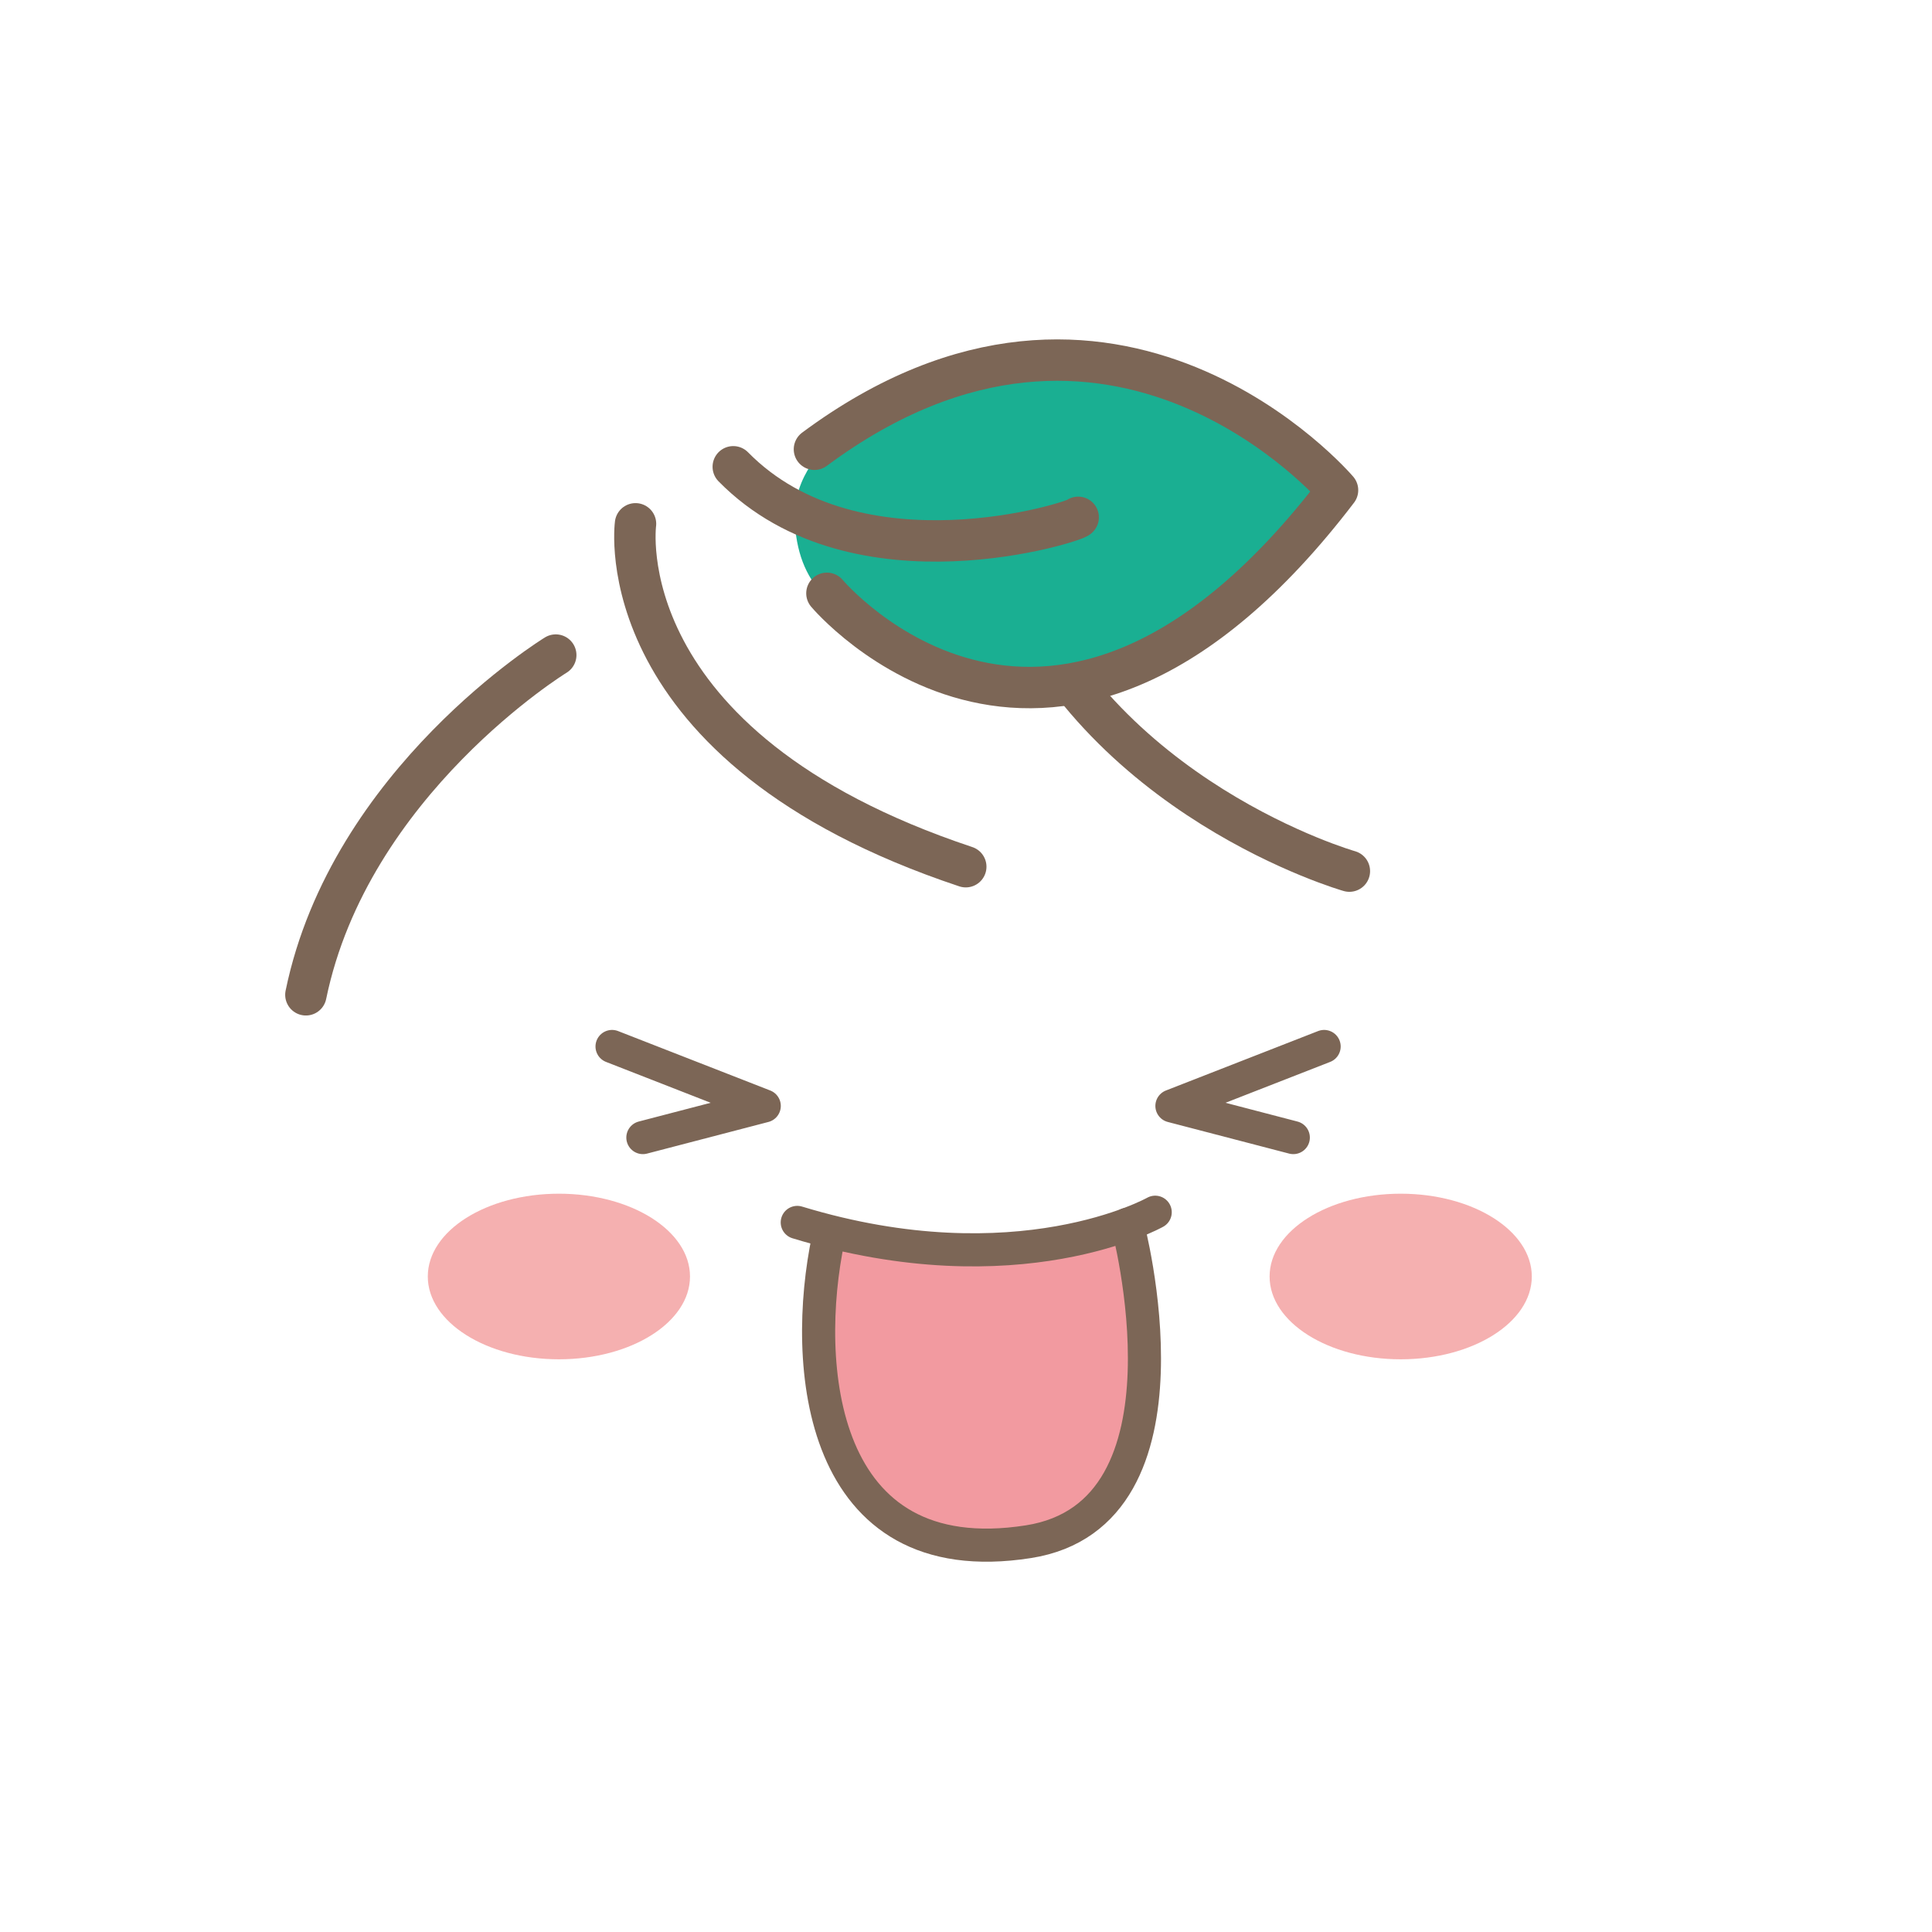 <svg width="280" height="280" viewBox="0 0 280 280" fill="none" xmlns="http://www.w3.org/2000/svg">
<circle cx="140" cy="140" r="140" fill="white"/>
<g filter="url(#filter0_f_491_20517)">
<ellipse cx="203" cy="185" rx="19" ry="12" fill="#F5B0B0"/>
</g>
<g filter="url(#filter1_f_491_20517)">
<ellipse cx="81" cy="185" rx="19" ry="12" fill="#F5B0B0"/>
</g>
<path d="M88.703 151.665L110.76 160.28L93.171 164.865" stroke="#7C6656" stroke-width="4.8" stroke-linecap="round" stroke-linejoin="round"/>
<path d="M191.902 151.665L169.845 160.28L187.435 164.865" stroke="#7C6656" stroke-width="4.8" stroke-linecap="round" stroke-linejoin="round"/>
<path d="M163.391 177.434C163.391 177.434 148.59 182.272 140.973 181.498C133.354 180.748 120.05 179.438 120.05 179.438C120.05 179.438 118.223 198.985 122.024 210.838C125.825 222.692 147.065 224.469 147.065 224.469C147.065 224.469 162.615 222.31 165.655 201.966C168.692 181.646 163.417 177.413 163.417 177.413L163.391 177.434Z" fill="#F29AA0"/>
<path d="M167.42 175.686C167.42 175.686 147.53 186.895 115.546 177.163" stroke="#7C6656" stroke-width="4.8" stroke-linecap="round" stroke-linejoin="round"/>
<path d="M163.391 177.435C163.391 177.435 174.668 219.422 149.048 223.435C118.504 228.218 116.208 197.654 120.048 179.462" stroke="#7C6656" stroke-width="4.8" stroke-linecap="round" stroke-linejoin="round"/>
<path d="M92.104 75.915C92.104 75.915 87.686 108.213 139.967 125.609" stroke="#7C6656" stroke-width="6" stroke-linecap="round" stroke-linejoin="round"/>
<path d="M80.544 94.938C80.544 94.938 50.695 113.227 44.332 144.174" stroke="#7C6656" stroke-width="6" stroke-linecap="round" stroke-linejoin="round"/>
<path d="M195.562 126.25C195.562 126.25 159.007 115.835 146.234 82.942" stroke="#7C6656" stroke-width="6" stroke-linecap="round" stroke-linejoin="round"/>
<path d="M129.55 57.993C129.55 57.993 114.191 64.127 115.198 76.053C115.976 85.209 120.531 89.169 135.776 97.02C151.02 104.871 179.038 90.519 193.252 71.795C182.105 61.129 162.237 40.802 129.573 57.97L129.55 57.993Z" fill="#1AAF92"/>
<path d="M119.843 85.987C119.843 85.987 152.599 125.059 193.846 71.039C193.846 71.039 161.411 32.905 118.035 65.111" stroke="#7C6656" stroke-width="6" stroke-linecap="round" stroke-linejoin="round"/>
<path d="M156.261 74.975C156.284 75.479 124.215 85.916 106.27 67.65" stroke="#7C6656" stroke-width="6" stroke-linecap="round" stroke-linejoin="round"/>
<defs>
<filter id="filter0_f_491_20517" x="176" y="165" width="54" height="40" filterUnits="userSpaceOnUse" color-interpolation-filters="sRGB">
<feFlood flood-opacity="0" result="BackgroundImageFix"/>
<feBlend mode="normal" in="SourceGraphic" in2="BackgroundImageFix" result="shape"/>
<feGaussianBlur stdDeviation="4" result="effect1_foregroundBlur_491_20517"/>
</filter>
<filter id="filter1_f_491_20517" x="54" y="165" width="54" height="40" filterUnits="userSpaceOnUse" color-interpolation-filters="sRGB">
<feFlood flood-opacity="0" result="BackgroundImageFix"/>
<feBlend mode="normal" in="SourceGraphic" in2="BackgroundImageFix" result="shape"/>
<feGaussianBlur stdDeviation="4" result="effect1_foregroundBlur_491_20517"/>
</filter>
</defs>
</svg>
